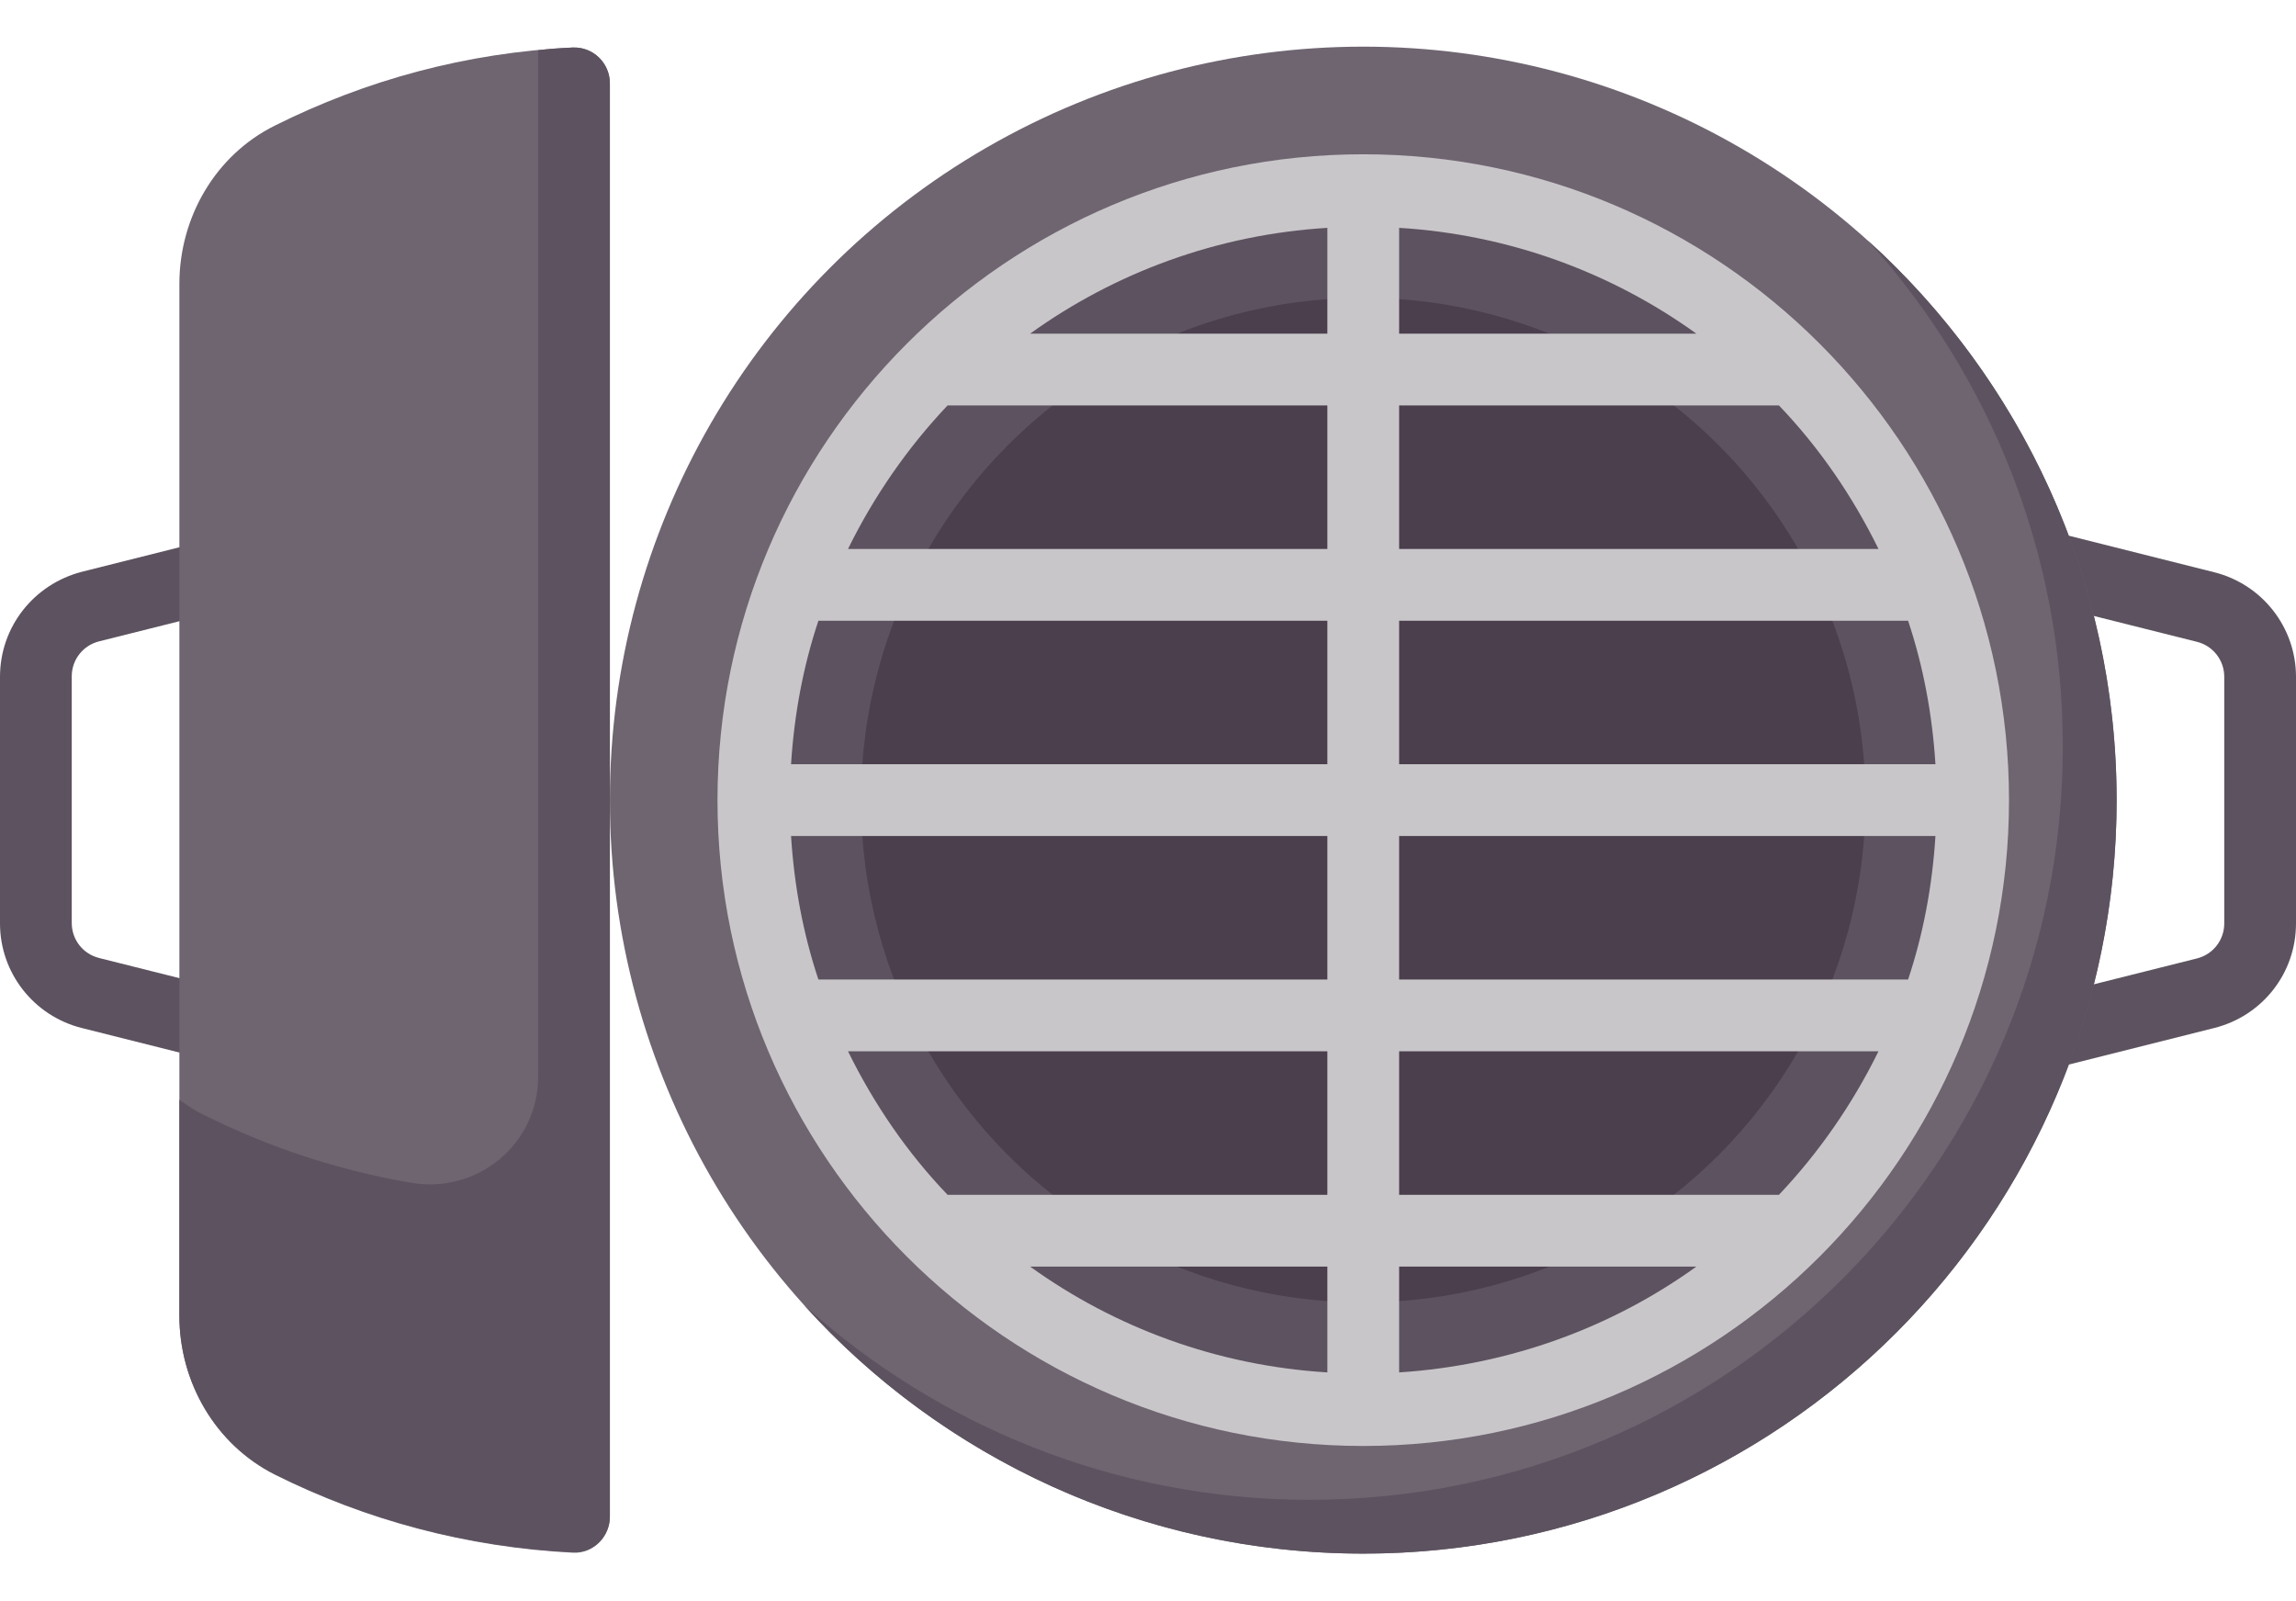 <?xml version="1.0" encoding="utf-8"?>
<!-- Generator: Adobe Illustrator 24.3.0, SVG Export Plug-In . SVG Version: 6.00 Build 0)  -->
<svg version="1.1" id="Capa_1" xmlns="http://www.w3.org/2000/svg" xmlns:xlink="http://www.w3.org/1999/xlink" x="0px" y="0px"
	 viewBox="0 0 512 357" style="enable-background:new 0 0 512 357;" xml:space="preserve">
<style type="text/css">
	.st0{fill:#5D5360;}
	.st1{fill:#6F6571;}
	.st2{fill:#4B3F4E;}
	.st3{fill:#C9C6CA;}
</style>
<g>
	<path class="st0" d="M56,222.1l-33.9-8.5c-3.6-0.9-6.1-4.1-6.1-7.8v-55c0-3.7,2.5-6.9,6.1-7.8l33.9-8.5v-16.5l-37.8,9.5
		C7.5,130.3,0,139.8,0,150.9l0,55c0,11,7.5,20.6,18.2,23.3l37.8,9.5V222.1z"/>
	<path class="st0" d="M456,134.6l33.9,8.5c3.6,0.9,6.1,4.1,6.1,7.8v55c0,3.7-2.5,6.9-6.1,7.8l-33.9,8.5v16.5l37.8-9.5
		c10.7-2.7,18.2-12.2,18.2-23.3v-55c0-11-7.5-20.6-18.2-23.3l-37.8-9.5V134.6z"/>
</g>
<circle class="st1" cx="304" cy="178.4" r="168"/>
<circle class="st0" cx="304" cy="178.4" r="136"/>
<circle class="st2" cx="304" cy="178.4" r="112"/>
<path class="st1" d="M61.3,28C48,34.6,40,48.5,40,63.3v230.1c0,14.8,8,28.7,21.3,35.4c20.2,10.1,42.7,16.2,66.5,17.4
	c4.5,0.2,8.2-3.5,8.2-8V18.6c0-4.5-3.7-8.2-8.2-8C104,11.7,81.5,17.9,61.3,28z"/>
<path class="st0" d="M460,166.4c0,92.8-75.2,168-168,168c-43.3,0-82.9-16.5-112.7-43.4c30.7,34,75.3,55.4,124.7,55.4
	c92.8,0,168-75.2,168-168c0-49.4-21.4-93.9-55.4-124.7C443.5,83.5,460,123,460,166.4z"/>
<path class="st3" d="M160,178.4c0,79.4,64.6,144,144,144s144-64.6,144-144s-64.6-144-144-144S160,99,160,178.4z M296,90.4v32H189.1
	c5.8-11.8,13.3-22.6,22.2-32H296z M296,138.4v32H176.4c0.7-11.1,2.7-21.8,6.1-32H296z M296,186.4v32H182.5
	c-3.4-10.2-5.4-20.9-6.1-32H296z M296,234.4v32h-84.7c-9-9.4-16.4-20.2-22.2-32H296z M296,282.4V306c-24.6-1.5-47.4-10-66.3-23.6
	H296z M312,282.4h66.3C359.4,296,336.6,304.4,312,306V282.4z M312,266.4v-32h106.9c-5.8,11.8-13.3,22.6-22.2,32H312z M312,218.4v-32
	h119.6c-0.7,11.1-2.7,21.8-6.1,32H312z M312,170.4v-32h113.5c3.4,10.2,5.4,20.9,6.1,32H312z M312,122.4v-32h84.7
	c9,9.4,16.4,20.2,22.2,32H312z M312,74.4V50.8c24.6,1.5,47.4,10,66.3,23.6H312z M296,74.4h-66.3c18.9-13.6,41.7-22.1,66.3-23.6V74.4
	z"/>
<path class="st0" d="M120,240.1c0,15-13.6,26.2-28.4,23.6c-16.4-2.8-31.9-8-46.3-15.2c-1.9-0.9-3.6-2.1-5.3-3.3v48.1
	c0,14.8,8,28.7,21.3,35.4c20.2,10.1,42.7,16.2,66.5,17.4c4.5,0.2,8.2-3.5,8.2-8V18.6c0-4.6-3.8-8.2-8.4-8c-2.6,0.1-5.1,0.3-7.6,0.6
	V240.1z"/>
</svg>
